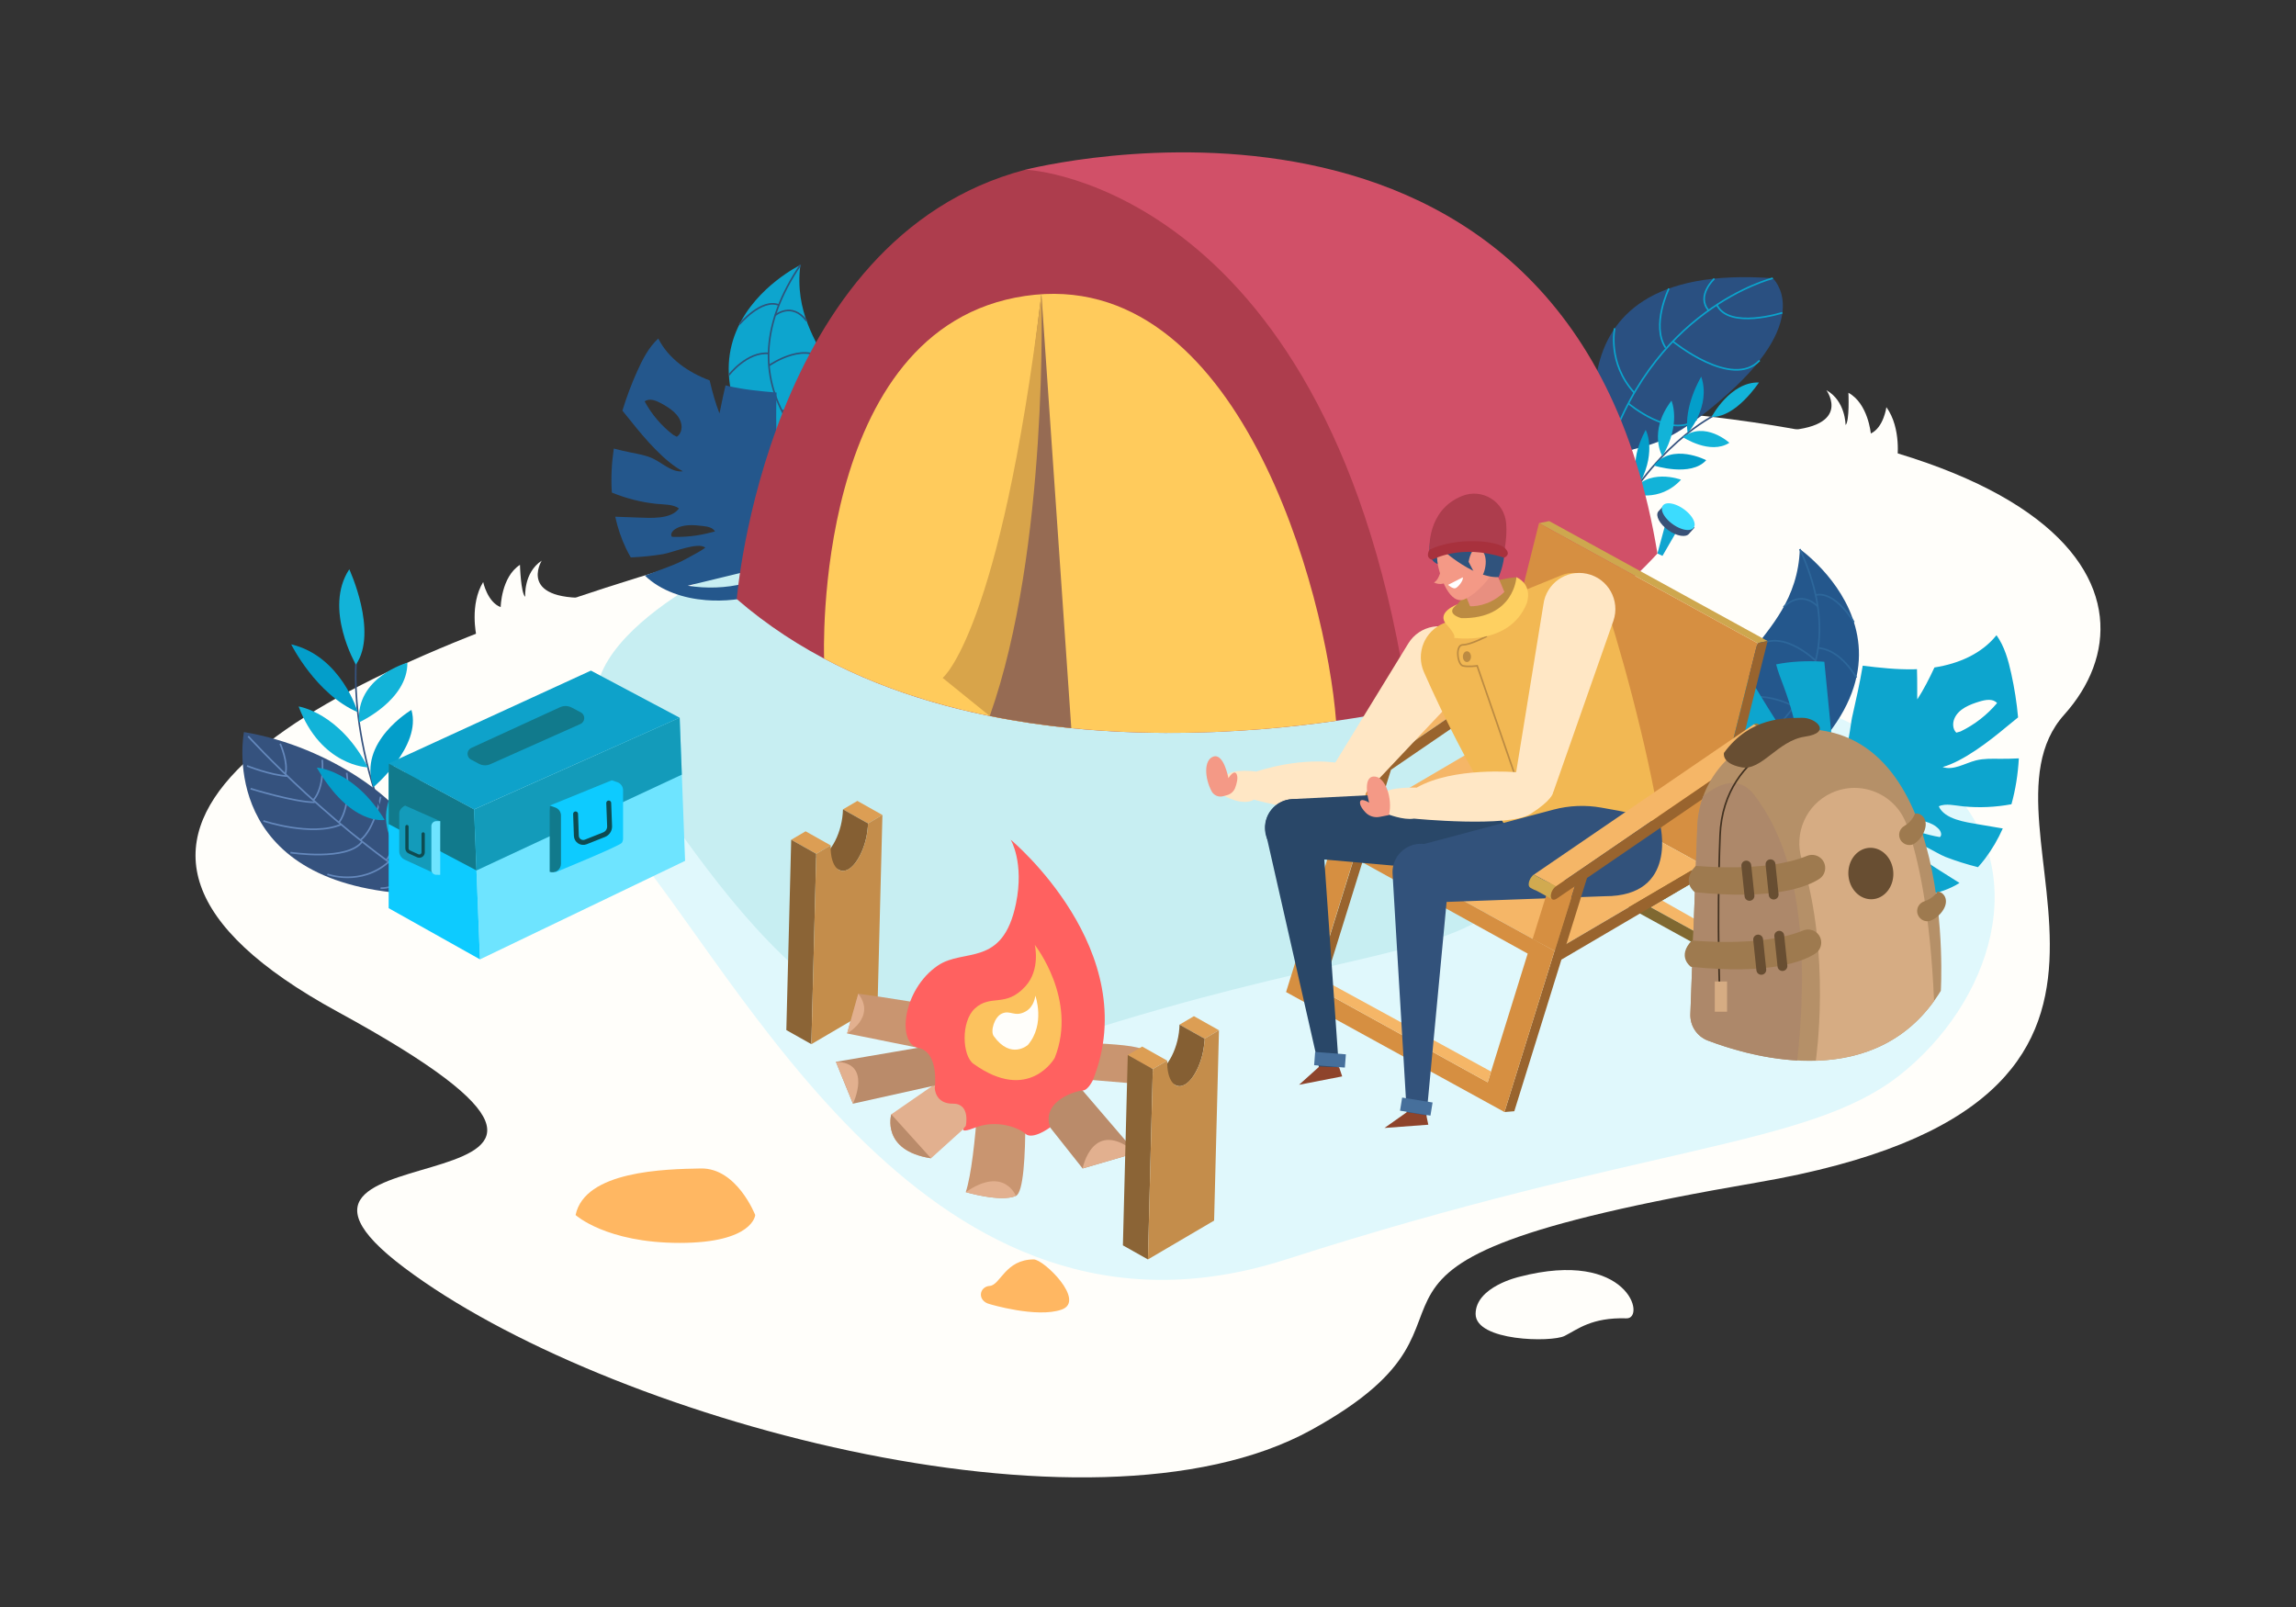 <?xml version="1.0" encoding="utf-8"?>
<svg id="master-artboard" viewBox="0 0 1400 980" version="1.1" xmlns="http://www.w3.org/2000/svg" x="0px" y="0px" width="1400px" height="980px" enable-background="new 0 0 1400 980">

<rect x="0" y="0" width="1400" height="980" fill="#333333" stroke="none"/>

<path fill="#FFFEFA" d="M864.182,246.377c0,0-1047.297,158.5-658.366,370.596c238.947,130.305-81.027,64.523,40.692,156.114&#10;&#9;&#9;s418.056,173.122,552.854,99.04c134.799-74.082-29.17-99.323,271.948-150.983c288.478-49.491,124.642-215.428,187.327-285.262&#10;&#9;&#9;C1321.321,366.048,1268.959,240.679,864.182,246.377z" transform="matrix(1, 0, 0, 1, 0, -7.105427357601002e-15)"/><path fill="#E0F8FC" d="M493.872,347.442c0,0-186.014,81.236-113.943,163.897C452,594,566.375,838.088,784.188,768.044&#10;&#9;&#9;s317.851-68.177,373.832-112.11c55.98-43.934,83.041-125.08,28.541-177.929c-54.501-52.849-243.847-100.273-269.467-137.898&#10;&#9;&#9;C891.473,302.481,493.872,347.442,493.872,347.442z" transform="matrix(1, 0, 0, 1, 0, -7.105427357601002e-15)"/><path fill="#C7EEF2" d="M453.628,340.553c0,0-128.668,56.191-78.815,113.369c49.852,57.178,128.967,226.016,279.63,177.565&#10;&#9;&#9;c150.664-48.45,219.861-47.158,258.583-77.548s57.44-86.519,19.742-123.075c-37.699-36.556-168.672-69.36-186.394-95.386&#10;&#9;&#9;S453.628,340.553,453.628,340.553z" transform="matrix(1, 0, 0, 1, 0, -7.105427357601002e-15)"/><path fill="#35527E" d="M273.427,549.859c0,0-9.272-11.392-17.75-36.828c-7.489-22.471-53.596-57.708-106.937-66.592&#10;&#9;&#9;&#9;c0,0-16.788,85.713,90.289,97.735C247.691,545.146,263.632,542.692,273.427,549.859z" transform="matrix(1, 0, 0, 1, 0, -1.4210854715202004e-14)"/><path fill="none" stroke="#6488BC" stroke-miterlimit="10" d="M151.334,449.011c0,0,54.895,60.638,117.645,97.825" transform="matrix(1, 0, 0, 1, 0, -1.4210854715202004e-14)"/><path fill="none" stroke="#6488BC" stroke-miterlimit="10" d="M150.636,467.058c0,0,13.936,5.622,24.636,6.254" transform="matrix(1, 0, 0, 1, 0, -1.4210854715202004e-14)"/><path fill="none" stroke="#6488BC" stroke-miterlimit="10" d="M152.781,480.962c0,0,26.913,8.324,39.152,8.298" transform="matrix(1, 0, 0, 1, 0, -1.4210854715202004e-14)"/><path fill="none" stroke="#6488BC" stroke-miterlimit="10" d="M160.6,500.622c0,0,29.587,9.857,47.392,2.151" transform="matrix(1, 0, 0, 1, 0, -1.4210854715202004e-14)"/><path fill="none" stroke="#6488BC" stroke-miterlimit="10" d="M177.073,519.934c0,0,34.879,5.39,43.736-6.683" transform="matrix(1, 0, 0, 1, 0, -1.4210854715202004e-14)"/><path fill="none" stroke="#6488BC" stroke-miterlimit="10" d="M199.612,533.168c0,0,20.385,7.457,37.398-7.559" transform="matrix(1, 0, 0, 1, 0, -1.4210854715202004e-14)"/><path fill="none" stroke="#6488BC" stroke-miterlimit="10" d="M232.021,541.642c0,0,9.863,0.543,16.803-7.678" transform="matrix(1, 0, 0, 1, 0, -1.4210854715202004e-14)"/><path fill="none" stroke="#6488BC" stroke-miterlimit="10" d="M170.838,453.531c0,0,5.167,11.628,3.146,18.54" transform="matrix(1, 0, 0, 1, 0, -1.4210854715202004e-14)"/><path fill="none" stroke="#6488BC" stroke-miterlimit="10" d="M196.481,463.355c0,0,1.769,16.417-5.455,24.629" transform="matrix(1, 0, 0, 1, 0, -1.4210854715202004e-14)"/><path fill="none" stroke="#6488BC" stroke-miterlimit="10" d="M211.403,471.285c0,0,3.087,19.559-4.747,30.362" transform="matrix(1, 0, 0, 1, 0, -1.4210854715202004e-14)"/><path fill="none" stroke="#6488BC" stroke-miterlimit="10" d="M232.103,485.851c0,0-3.583,19.727-12.378,26.537" transform="matrix(1, 0, 0, 1, 0, -1.4210854715202004e-14)"/><path fill="none" stroke="#6488BC" stroke-miterlimit="10" d="M241.31,494.451c0,0,2.308,19.498-5.689,30.138" transform="matrix(1, 0, 0, 1, 0, -1.4210854715202004e-14)"/><path fill="none" stroke="#6488BC" stroke-miterlimit="10" d="M253.462,512.608c0,0,1.551,9.634-5.866,20.514" transform="matrix(1, 0, 0, 1, 0, -1.4210854715202004e-14)"/><path fill="none" stroke="#35527E" stroke-miterlimit="10" d="M217.331,401.004c0,0-8.554,70.796,46.738,156.834" transform="matrix(1, 0, 0, 1, 0, -1.4210854715202004e-14)"/><path fill="#12B3D8" d="M217.011,405.336c0,0-19.891-34.222-4.03-58.175C212.98,347.161,230.731,385.43,217.011,405.336z" transform="matrix(1, 0, 0, 1, 0, -1.4210854715202004e-14)"/><path fill="#039ECA" d="M218.164,434.31c0,0-10.034-34.118-40.615-41.375C177.549,392.935,192.627,423.396,218.164,434.31z" transform="matrix(1, 0, 0, 1, 0, -1.4210854715202004e-14)"/><path fill="#12B3D8" d="M248.391,404.129c0,0-31.659,8.773-29.443,36.39C218.948,440.519,248.698,427.02,248.391,404.129z" transform="matrix(1, 0, 0, 1, 0, -1.4210854715202004e-14)"/><path fill="#12B3D8" d="M182.091,430.833c0,0,24.848,3.579,42.26,37.126C224.351,467.959,195.861,467.372,182.091,430.833z" transform="matrix(1, 0, 0, 1, 0, -1.4210854715202004e-14)"/><path fill="#039ECA" d="M250.862,432.93c0,0-33.05,19.548-23.156,47.105C227.707,480.035,257.322,455.037,250.862,432.93z" transform="matrix(1, 0, 0, 1, 0, -1.4210854715202004e-14)"/><path fill="#039ECA" d="M193.183,468.125c0,0,22.564,1.206,41.381,31.879C234.564,500.004,214.012,504.019,193.183,468.125z" transform="matrix(1, 0, 0, 1, 0, -1.4210854715202004e-14)"/><path fill="#12B3D8" d="M254.054,464.56c0,0-29.156,22.414-14.645,49.423C239.409,513.983,262.609,495.43,254.054,464.56z" transform="matrix(1, 0, 0, 1, 0, -1.4210854715202004e-14)"/><path d="M 292.672 585.057 L 289.08 493.624 L 414.438 437.678 L 417.733 524.975 Z" fill="#6EE4FF" transform="matrix(1, 0, 0, 1, 0, -1.4210854715202004e-14)"/><path d="M 289.08 493.624 L 236.995 465.571 L 236.995 553.836 L 292.672 585.057 Z" fill="#0DCBFF" transform="matrix(1, 0, 0, 1, 0, -1.4210854715202004e-14)"/><path d="M 236.995 465.571 L 360.322 408.956 L 414.438 437.678 L 289.08 493.624 Z" fill="#0EA2CA" transform="matrix(1, 0, 0, 1, 0, -1.4210854715202004e-14)"/><path fill="#117A8C" d="M287.397,456.111l54.06-24.817c2.272-1.043,4.899-0.972,7.112,0.191l5.569,2.929&#10;&#9;&#9;&#9;c2.918,1.535,2.782,5.76-0.229,7.104l-54.877,24.491c-2.283,1.019-4.91,0.92-7.11-0.267l-4.752-2.565&#10;&#9;&#9;&#9;C284.302,461.629,284.436,457.471,287.397,456.111z" transform="matrix(1, 0, 0, 1, 0, -1.4210854715202004e-14)"/><path d="M 236.995 502.539 L 290.541 530.826 L 289.08 493.624 L 236.995 465.571 Z" fill="#117A8C" transform="matrix(1, 0, 0, 1, 0, -1.4210854715202004e-14)"/><path d="M 415.749 472.402 L 290.541 530.826 L 289.08 493.624 L 414.438 437.678 Z" fill="#139BBA" transform="matrix(1, 0, 0, 1, 0, -1.4210854715202004e-14)"/><path fill="#139BBA" d="M268.425,500.758l-21.403-9.484c0,0-3.592,1.627-3.592,4.742v23.068c0,2.207,1.283,4.213,3.287,5.138&#10;&#9;&#9;&#9;l20.062,9.259L268.425,500.758z" transform="matrix(1, 0, 0, 1, 0, -1.4210854715202004e-14)"/><path fill="#6EE4FF" d="M266.037,533.48h2.388v-32.723h-2.388c-1.657,0-3,1.344-3,3v26.723&#10;&#9;&#9;&#9;C263.037,532.138,264.38,533.48,266.037,533.48z" transform="matrix(1, 0, 0, 1, 0, -1.4210854715202004e-14)"/><path fill="none" stroke="#0E4B51" stroke-width="2" stroke-linecap="round" stroke-linejoin="round" stroke-miterlimit="10" d="&#10;&#9;&#9;&#9;M248.145,504.07v13.314c0,0.915,0.535,1.746,1.369,2.125l5.208,2.368c1.546,0.702,3.301-0.428,3.301-2.126v-11.191" transform="matrix(1, 0, 0, 1, 0, -1.4210854715202004e-14)"/><path fill="#0DCBFF" d="M379.929,481.926c0-2.227-1.416-4.207-3.523-4.925l-3.361-1.147l-37.867,15.42l3.442,40.694&#10;&#9;&#9;&#9;c0,0,39.504-16.159,40.592-18.025l0.019-0.008l-0.002-0.016c0.434-0.754,0.7-1.624,0.7-2.58V481.926z" transform="matrix(1, 0, 0, 1, 0, -1.4210854715202004e-14)"/><path fill="#117A8C" d="M335.178,531.685L335.178,531.685v-40.411l3.361,1.147c2.107,0.719,3.523,2.698,3.523,4.925v29.413&#10;&#9;&#9;&#9;C342.062,530.327,338.554,532.837,335.178,531.685z" transform="matrix(1, 0, 0, 1, 0, -1.4210854715202004e-14)"/><path fill="none" stroke="#0E4B51" stroke-width="3" stroke-linecap="round" stroke-linejoin="round" stroke-miterlimit="10" d="&#10;&#9;&#9;&#9;M350.968,496.35l0.469,13.36c0.101,2.891,3.035,4.81,5.724,3.742l11.162-4.427c2.114-0.838,3.47-2.918,3.384-5.19l-0.533-14.133" transform="matrix(1, 0, 0, 1, 0, -1.4210854715202004e-14)"/><g transform="matrix(1, 0, 0, 1, 0, -1.4210854715202004e-14)">
			<path d="M 529.274 502.164 L 514.008 493.575 L 522.792 488.417 L 538.059 497.007 Z" fill="#DC9E54"/>
		</g><path fill="#855F33" d="M528.871,506.992c0.127-0.933,0.225-1.866,0.299-2.805c0.031-0.402,0.307-1.666,0.089-2.032&#10;&#9;&#9;&#9;c-0.132-0.221-0.826-0.465-1.036-0.583c-1.728-0.972-3.456-1.944-5.184-2.917c-3.01-1.693-6.02-3.387-9.03-5.08&#10;&#9;&#9;&#9;c-0.172,6.604-1.797,13.395-4.809,19.286c-2.083,4.077-7.289,12.113-12.914,9.036c4.374,2.46,8.747,4.921,13.12,7.382&#10;&#9;&#9;&#9;c1.578,0.888,3.083,1.958,4.988,1.804c4.109-0.333,7.235-4.617,9.117-7.869C526.374,518.268,528.099,512.637,528.871,506.992z" transform="matrix(1, 0, 0, 1, 0, -1.4210854715202004e-14)"/><path d="M 497.709 520.699 L 482.443 512.109 L 491.227 506.952 L 506.493 515.541 Z" fill="#DC9E54" transform="matrix(1, 0, 0, 1, 0, -2.1316282072803006e-14)"/><path d="M 494.738 636.767 L 479.472 628.178 L 482.443 512.109 L 497.709 520.699 Z" fill="#8B6436" transform="matrix(1, 0, 0, 1, 0, -2.1316282072803006e-14)"/><path fill="#C48D4B" d="M538.059,497.007l-2.972,116.067l-40.349,23.692l2.971-116.067l8.784-5.158&#10;&#9;&#9;&#9;&#9;c-0.3,11.717,4.556,18.221,10.848,14.526s11.634-16.187,11.934-27.903L538.059,497.007z" transform="matrix(1, 0, 0, 1, 0, -2.1316282072803006e-14)"/><g transform="matrix(1, 0, 0, 1, 0, -1.4210854715202004e-14)">
			<path fill="#E2B08F" d="M601.015,639.743l-57.542,39.804c0,0-6.49,22.064,24.229,26.824l44.996-40.669L601.015,639.743z"/>
			<path fill="#BA8B6A" d="M567.701,706.371l-24.229-26.824C543.472,679.547,536.982,701.611,567.701,706.371z"/>
		</g><path fill="#C99570" d="M619.458,729.302c-9.241,4.032-30.58-2.302-30.58-2.302c6.802-20.58,9.224-87.689,9.224-87.689&#10;&#9;&#9;&#9;&#9;c8.653-8.653,25.959,0,25.959,0S628.682,725.27,619.458,729.302z" transform="matrix(1, 0, 0, 1, 0, -2.1316282072803006e-14)"/><path fill="#E2B08F" d="M619.458,729.302c-9.241,4.032-30.58-2.302-30.58-2.302C612.241,710.836,619.458,729.302,619.458,729.302&#10;&#9;&#9;&#9;&#9;z" transform="matrix(1, 0, 0, 1, 0, -2.1316282072803006e-14)"/><path fill="#BA8B6A" d="M619.458,650.992l-99.371,22.064l-10.383-25.526l101.24-17.306&#10;&#9;&#9;&#9;&#9;C610.943,630.225,620.617,631.09,619.458,650.992z" transform="matrix(1, 0, 0, 1, 0, -2.1316282072803006e-14)"/><path fill="#E2B08F" d="M520.086,673.057l-10.383-25.526C532.201,647.963,520.086,673.057,520.086,673.057z" transform="matrix(1, 0, 0, 1, 0, -2.1316282072803006e-14)"/><path fill="#C99570" d="M523.344,605.996l-6.82,24.229l102.934,20.768c0,0,6.196-12.98,3.167-22.498&#10;&#9;&#9;&#9;&#9;C619.596,618.976,523.344,605.996,523.344,605.996z" transform="matrix(1, 0, 0, 1, 0, -2.1316282072803006e-14)"/><path fill="#E2B08F" d="M523.344,605.996l-6.82,24.229C516.523,630.225,534.389,620.273,523.344,605.996z" transform="matrix(1, 0, 0, 1, 0, -2.1316282072803006e-14)"/><path fill="#BA8B6A" d="M692.714,703.048l-32.587,9.519l-48.751-61.574c8.981-23.468,29.42-8.515,29.42-8.515L692.714,703.048z" transform="matrix(1, 0, 0, 1, 0, -2.1316282072803006e-14)"/><path fill="#E2B08F" d="M692.714,703.048l-32.587,9.519C660.127,712.566,666.184,680.845,692.714,703.048z" transform="matrix(1, 0, 0, 1, 0, -2.1316282072803006e-14)"/><path fill="#C99570" d="M624.72,655.162l75.782,6.357c0,0,5.48-17.306-4.615-21.921c-10.095-4.615-72.428-4.134-72.428-4.134&#10;&#9;&#9;&#9;L624.72,655.162z" transform="matrix(1, 0, 0, 1, 0, -1.4210854715202004e-14)"/><path fill="#BA8B6A" d="M669.227,624.287l-60.757,19.337l-11.496-16.165l50.762-13.845&#10;&#9;&#9;&#9;C647.736,613.614,659.818,610.762,669.227,624.287z" transform="matrix(1, 0, 0, 1, 0, -1.4210854715202004e-14)"/><path fill="#0DA5CE" d="M488.05,161.601c0,0-106.226,51.183,12.468,154.215c0,0,50.145-0.459,4.521-92.856&#10;&#9;&#9;&#9;C497.993,208.688,484.367,189.96,488.05,161.601z" transform="matrix(1, 0, 0, 1, 0, -1.4210854715202004e-14)"/><path fill="none" stroke="#2E547B" stroke-miterlimit="10" d="M500.519,315.816c0,0-4.043-31.938-20.516-59.379&#10;&#9;&#9;&#9;c-16.472-27.442-16.079-59.107,8.047-94.835" transform="matrix(1, 0, 0, 1, 0, -1.4210854715202004e-14)"/><path fill="none" stroke="#2E547B" stroke-miterlimit="10" d="M521.875,299.827c0,0-7.364-13.566-29.976-17.9" transform="matrix(1, 0, 0, 1, 0, -1.4210854715202004e-14)"/><path fill="none" stroke="#2E547B" stroke-miterlimit="10" d="M479.178,295.347c0,0,0.231-17.062,10.227-19.902" transform="matrix(1, 0, 0, 1, 0, -1.4210854715202004e-14)"/><path fill="none" stroke="#2E547B" stroke-miterlimit="10" d="M476.841,250.687c0,0,28.949-10.88,43.884,11.894" transform="matrix(1, 0, 0, 1, 0, -1.4210854715202004e-14)"/><path fill="none" stroke="#2E547B" stroke-miterlimit="10" d="M460.554,272.009c0,0-1.619-25.505,13.155-28.335" transform="matrix(1, 0, 0, 1, 0, -1.4210854715202004e-14)"/><path fill="none" stroke="#2E547B" stroke-miterlimit="10" d="M468.888,222.953c0,0,24.577-17.387,36.152,0.006" transform="matrix(1, 0, 0, 1, 0, -1.4210854715202004e-14)"/><path fill="none" stroke="#2E547B" stroke-miterlimit="10" d="M444.45,228.716c0,0,10.977-14.337,24.21-13.191" transform="matrix(1, 0, 0, 1, 0, -1.4210854715202004e-14)"/><path fill="none" stroke="#2E547B" stroke-miterlimit="10" d="M472.684,192.273c0,0,10.085-8.556,19.172,3.425" transform="matrix(1, 0, 0, 1, 0, -1.4210854715202004e-14)"/><path fill="none" stroke="#2E547B" stroke-miterlimit="10" d="M450.888,197.758c0,0,13.387-16.069,24.047-11.733" transform="matrix(1, 0, 0, 1, 0, -1.4210854715202004e-14)"/><path fill="#24578C" d="M432.719,231.991c-13.148-4.941-25.064-13.204-31.338-25.549c-5.891,5.435-9.627,12.771-12.901,20.086&#10;&#9;&#9;c-3.442,7.691-6.485,15.712-8.958,23.905c2.685,3.361,4.968,6.095,5.73,7.057c7.694,9.697,20.028,24.167,31.154,29.912&#10;&#9;&#9;c-6.617,0.825-12.069-4.738-18.062-7.661c-4.246-2.07-8.984-2.841-13.616-3.77c-3.508-0.703-6.992-1.521-10.453-2.43&#10;&#9;&#9;c-1.331,8.969-1.798,17.976-1.195,26.836c8.649,3.546,17.792,5.888,27.088,6.874c4.424,0.469,10.411,0.171,13.799,2.838&#10;&#9;&#9;c-4.707,6.71-17.298,5.803-24.572,5.539c-4.75-0.172-9.499-0.345-14.249-0.518c1.441,6.601,3.582,13.056,6.532,19.28&#10;&#9;&#9;c0.897,1.893,1.9,3.736,2.957,5.547c6.575-0.282,13.131-0.926,19.627-1.998c5.73-0.945,21.719-7.704,25.767-3.94&#10;&#9;&#9;c-2.615,2-5.636,3.501-8.555,5.123c-2.051,1.14-4.104,2.28-6.217,3.3c-3.337,1.61-6.812,2.914-10.282,4.214&#10;&#9;&#9;c-3.912,1.467-7.824,2.934-11.735,4.4c9.808,9.389,23.588,13.85,37.169,14.933c22.456,1.79,45.432-5.083,63.463-18.53&#10;&#9;&#9;c10.05-7.494,14.346-8.826,26.406-11.857c10.402-2.614,20.95-6.84,27.595-15.69c3.027-4.032,5.028-8.774,6.225-13.672&#10;&#9;&#9;c3.541-14.498-0.234-30.59-9.853-42.001c-1.994-2.366-4.2-4.492-6.559-6.426c-12.325,13.22-31.902,34.761-37.496,36.529&#10;&#9;&#9;c2.956-11.913,9.221-23.677,15.714-34.036c2.341-3.735,4.868-7.506,6.787-11.467c-8.086-3.491-16.91-5.651-25.61-6.958&#10;&#9;&#9;c-0.457-0.069-0.917-0.116-1.374-0.181c-4.014,12.918-8.016,25.84-12.07,38.746c-1.121,3.568-2.814,13.747-8.969,10.075&#10;&#9;&#9;c-2.913-1.738-1.128-16.953-1.188-20.341c-0.179-10.247-0.356-20.52,0.037-30.756c-9.875-0.838-19.73-1.759-29.377-3.975&#10;&#9;&#9;c-0.577-0.133-1.154-0.286-1.731-0.43c-1.843,7.574-3.333,15.788-3.73,17.088C436.193,245.675,434.324,238.865,432.719,231.991z&#10;&#9;&#9; M499.331,323.286c3.351-3.708,8.315-5.639,13.273-6.267c4.958-0.627,9.981-0.075,14.949,0.478c1.093,0.122,2.296,0.3,3.004,1.142&#10;&#9;&#9;c1.046,1.245,0.316,3.296-1.043,4.188s-3.084,0.951-4.71,0.979l-1.888-0.902c-7.106,2.462-14.402,4.377-21.801,5.725&#10;&#9;&#9;c-0.681,0.124-1.406,0.239-2.045-0.027C497.143,327.8,497.931,324.834,499.331,323.286z M415.436,258.663&#10;&#9;&#9;c0.543,2.837-0.298,6.145-2.752,7.669l-2.265-1.187c-7.117-5.468-13.064-12.45-17.33-20.347c2.832-2.171,6.89-0.572,10.023,1.135&#10;&#9;&#9;C408.48,248.857,414.285,252.659,415.436,258.663z M435.955,324.093l-2.83,0.712c-7.61,1.992-15.513,2.863-23.375,2.577&#10;&#9;&#9;c-1.196-1.313,0.083-3.414,1.54-4.431c4.953-3.455,11.567-2.872,17.562-2.146C431.548,321.131,434.645,321.714,435.955,324.093z&#10;&#9;&#9; M455.011,348.543c13.317-3.233,8.627,4.859-1.192,7.309c-11.178,2.79-23.077,3.166-34.439,1.341&#10;&#9;&#9;C431.257,354.31,443.134,351.426,455.011,348.543z" transform="matrix(1, 0, 0, 1, 0, -7.105427357601002e-15)"/><path fill="#2A5081" d="M979.606,287.594c0,0-47.913-128.912,101.392-117.91c0,0,25.52,23.255-27.694,70.673&#10;&#9;&#9;&#9;C1000.091,287.775,997.022,261.867,979.606,287.594z" transform="matrix(1, 0, 0, 1, 0, -1.4210854715202004e-14)"/><path fill="none" stroke="#0BA4CD" stroke-miterlimit="10" d="M1080.998,169.684c0,0-76.008,18.727-102.786,113.649" transform="matrix(1, 0, 0, 1, 0, -1.4210854715202004e-14)"/><path fill="none" stroke="#0BA4CD" stroke-miterlimit="10" d="M1086.82,190.712c0,0-32.525,10.45-39.974-4.804" transform="matrix(1, 0, 0, 1, 0, -1.4210854715202004e-14)"/><path fill="none" stroke="#0BA4CD" stroke-miterlimit="10" d="M1020.055,208.192c0,0,36.021,29.445,52.896,11.611" transform="matrix(1, 0, 0, 1, 0, -1.4210854715202004e-14)"/><path fill="none" stroke="#0BA4CD" stroke-miterlimit="10" d="M992.921,246.047c0,0,26.151,22.125,41.671,9.62" transform="matrix(1, 0, 0, 1, 0, -1.4210854715202004e-14)"/><path fill="none" stroke="#0BA4CD" stroke-miterlimit="10" d="M984.565,200.193c0,0-4.585,21.222,11.977,39.331" transform="matrix(1, 0, 0, 1, 0, -1.4210854715202004e-14)"/><path fill="none" stroke="#0BA4CD" stroke-miterlimit="10" d="M1017.624,175.975c0,0-10.981,22.444-2,36.106" transform="matrix(1, 0, 0, 1, 0, -1.4210854715202004e-14)"/><path fill="none" stroke="#0BA4CD" stroke-miterlimit="10" d="M1045.337,169.931c0,0-11.271,10.482-3.484,19.403" transform="matrix(1, 0, 0, 1, 0, -1.4210854715202004e-14)"/><path fill="none" stroke="#35527E" stroke-miterlimit="10" d="M1046.05,252.925c0,0-39.44,18.493-66.103,74.992" transform="matrix(1, 0, 0, 1, 0, -1.4210854715202004e-14)"/><path fill="#12B3D8" d="M1043.703,254.162c0,0,11.285-21.384,28.828-20.924C1072.531,233.237,1058.456,254.823,1043.703,254.162z" transform="matrix(1, 0, 0, 1, 0, -1.4210854715202004e-14)"/><path fill="#039ECA" d="M1029.068,264.141c0,0,14.424-16.245,8.28-34.435C1037.349,229.706,1026.453,247.379,1029.068,264.141z" transform="matrix(1, 0, 0, 1, 0, -1.4210854715202004e-14)"/><path fill="#12B3D8" d="M1054.488,270.025c0,0-14.795-13.558-28.383-3.468C1026.105,266.558,1042.731,277.596,1054.488,270.025z" transform="matrix(1, 0, 0, 1, 0, -1.4210854715202004e-14)"/><path fill="#12B3D8" d="M1019.188,244.33c0,0,6.192,14.03-5.546,33.912C1013.643,278.242,1004.721,263.294,1019.188,244.33z" transform="matrix(1, 0, 0, 1, 0, -1.4210854715202004e-14)"/><path fill="#039ECA" d="M1040.371,280.631c0,0-20.827-10.789-31.897,3.259C1008.474,283.89,1031.012,291.135,1040.371,280.631z" transform="matrix(1, 0, 0, 1, 0, -1.4210854715202004e-14)"/><path fill="#039ECA" d="M1003.464,262.15c0,0,6.683,12.079-3.113,31.757C1000.351,293.908,991.617,284.562,1003.464,262.15z" transform="matrix(1, 0, 0, 1, 0, -1.4210854715202004e-14)"/><path fill="#12B3D8" d="M1025.021,292.526c0,0-21.05-7.845-30.342,8.417C994.679,300.944,1011.801,306.953,1025.021,292.526z" transform="matrix(1, 0, 0, 1, 0, -1.4210854715202004e-14)"/><path fill="#D15068" d="M625.021,103.555c0,0,333.13-86.548,385.606,234c0,0-73.435,81.97-151.606,94.027L625.021,103.555z" transform="matrix(1, 0, 0, 1, 0, -1.4210854715202004e-14)"/><path fill="#AD3D4D" d="M625.021,103.555c2.066-0.544,188.055,10.685,234,328.027c0,0-260.712,63.041-409.767-66.247&#10;&#9;&#9;&#9;C449.254,365.336,466.884,145.227,625.021,103.555z" transform="matrix(1, 0, 0, 1, 0, -1.4210854715202004e-14)"/><path fill="#FFCB5C" d="M625.021,180.487c-130.183,19.208-122.536,220.595-122.516,221.128&#10;&#9;&#9;&#9;C610,458.61,745.837,449.47,814.673,439.594l0,0C808.792,362.126,755.377,161.254,625.021,180.487z" transform="matrix(1, 0, 0, 1, 0, -1.4210854715202004e-14)"/><path fill="#966B53" d="M603.498,436.619c16.674,3.369,33.342,5.795,49.731,7.427l-18.227-264.583c-0.002,0-0.004,0-0.005,0&#10;&#9;&#9;&#9;L603.498,436.619z" transform="matrix(1, 0, 0, 1, 0, -1.4210854715202004e-14)"/><path fill="#D8A44A" d="M635,179.438c0,0,4.666,155.432-31.506,257.213l-28.692-23.233&#10;&#9;&#9;&#9;C574.802,413.418,609.72,385.675,635,179.438z" transform="matrix(1, 0, 0, 1, 0, -1.4210854715202004e-14)"/><path d="M 1016.801 314.761 L 1010.627 337.555 L 1013.714 338.98 L 1025.233 319.035 Z" fill="#10A5D0" transform="matrix(1, 0, 0, 1, 0, -1.4210854715202004e-14)"/><path fill="#395177" d="M1028.155,318.12c-1.117-1.414-2.566-2.822-4.327-4.072c-1.76-1.25-3.566-2.153-5.271-2.741l-4.168-2.958&#10;&#9;&#9;&#9;l-3.297,3.643c-1.82,2.565,0.93,7.644,6.144,11.344c5.212,3.7,10.914,4.621,12.735,2.057l3.296-3.644L1028.155,318.12z" transform="matrix(1, 0, 0, 1, 0, -1.4210854715202004e-14)"/><path d="M 1035.404 315.049 A 11.575 5.695 0 0 1 1023.829 320.744 A 11.575 5.695 0 0 1 1012.254 315.049 A 11.575 5.695 0 0 1 1023.829 309.354 A 11.575 5.695 0 0 1 1035.404 315.049 Z" transform="matrix(0.815, 0.579, -0.579, 0.815, 371.317, -534.486)" fill="#3CDCFE"/><g transform="matrix(1, 0, 0, 1, 0, -1.4210854715202004e-14)">
			<path d="M 734.496 633.441 L 719.229 624.852 L 728.014 619.694 L 743.279 628.283 Z" fill="#DC9E54"/>
		</g><path fill="#855F33" d="M734.092,638.269c0.128-0.933,0.226-1.866,0.3-2.805c0.031-0.401,0.307-1.666,0.089-2.031&#10;&#9;&#9;&#9;c-0.132-0.222-0.826-0.465-1.036-0.583c-1.729-0.973-3.456-1.945-5.185-2.917c-3.01-1.693-6.02-3.388-9.029-5.081&#10;&#9;&#9;&#9;c-0.173,6.604-1.799,13.395-4.81,19.286c-2.083,4.078-7.289,12.114-12.913,9.037c4.373,2.46,8.746,4.921,13.12,7.381&#10;&#9;&#9;&#9;c1.578,0.888,3.083,1.958,4.988,1.804c4.108-0.333,7.234-4.616,9.116-7.869C731.595,649.545,733.32,643.913,734.092,638.269z" transform="matrix(1, 0, 0, 1, 0, -1.4210854715202004e-14)"/><path d="M 702.931 651.977 L 687.665 643.387 L 696.449 638.229 L 711.715 646.818 Z" fill="#DC9E54" transform="matrix(1, 0, 0, 1, 0, -2.1316282072803006e-14)"/><path d="M 699.959 768.044 L 684.693 759.454 L 687.665 643.387 L 702.931 651.977 Z" fill="#8B6436" transform="matrix(1, 0, 0, 1, 0, -2.1316282072803006e-14)"/><path fill="#C48D4B" d="M743.279,628.283l-2.971,116.067l-40.349,23.693l2.971-116.067l8.784-5.158&#10;&#9;&#9;&#9;&#9;c-0.3,11.716,4.556,18.221,10.848,14.526c6.291-3.694,11.634-16.188,11.934-27.903L743.279,628.283z" transform="matrix(1, 0, 0, 1, 0, -2.1316282072803006e-14)"/><g transform="matrix(1, 0, 0, 1, 0, -1.4210854715202004e-14)">
			<path fill="#24578C" d="M1097.451,334.837c0,0,103.33,72.406-39.815,160.696c0,0-52.874-9.15,11.272-98.837&#10;&#9;&#9;&#9;&#9;C1078.815,382.843,1096.44,365.421,1097.451,334.837z"/>
			<path fill="none" stroke="#2D679B" stroke-miterlimit="10" d="M1057.636,495.533c0,0,9.788-33.027,31.926-59.159&#10;&#9;&#9;&#9;&#9;c22.137-26.132,27.193-59.639,7.89-101.537"/>
			<path fill="none" stroke="#2D679B" stroke-miterlimit="10" d="M1037.847,474.959c0,0,10.12-13.054,34.747-13.723"/>
			<path fill="none" stroke="#2D679B" stroke-miterlimit="10" d="M1083.708,477.606c0,0,2.705-18.057-7.36-22.784"/>
			<path fill="none" stroke="#2D679B" stroke-miterlimit="10" d="M1093.895,430.85c0,0-28.69-16.493-48.397,4.976"/>
			<path fill="none" stroke="#2D679B" stroke-miterlimit="10" d="M1107.408,456.18c0,0,6.117-26.654-8.994-32.195"/>
			<path fill="none" stroke="#2D679B" stroke-miterlimit="10" d="M1107.085,402.937c0,0-22.948-22.607-38.177-6.241"/>
			<path fill="none" stroke="#2D679B" stroke-miterlimit="10" d="M1131.896,413.245c0,0-9.114-17.037-23.286-18.114"/>
			<path fill="none" stroke="#2D679B" stroke-miterlimit="10" d="M1108.379,369.882c0,0-9.172-10.778-20.838,0.305"/>
			<path fill="none" stroke="#2D679B" stroke-miterlimit="10" d="M1130.447,379.441c0,0-11.359-19.282-23.366-16.546"/>
		</g><path fill="#0DA5CE" d="M1169.076,426.527c-0.133-1.428,0.088-10.231-0.194-18.449c-0.627,0.025-1.256,0.06-1.88,0.074&#10;&#9;&#9;c-10.438,0.223-20.813-0.936-31.193-2.185c-1.786,10.656-4.168,21.229-6.547,31.774c-0.787,3.487-2.201,19.583-5.582,20.755&#10;&#9;&#9;c-7.144,2.476-6.713-8.4-7.106-12.326c-1.424-14.197-2.79-28.4-4.171-42.603c-0.486-0.031-0.972-0.08-1.458-0.107&#10;&#9;&#9;c-9.267-0.513-18.843-0.17-27.942,1.704c1.135,4.502,2.937,8.938,4.556,13.297c4.488,12.088,8.44,25.581,8.943,38.518&#10;&#9;&#9;c-5.399-3.023-21.008-29.464-30.907-45.757c-2.85,1.492-5.583,3.216-8.149,5.232c-12.378,9.726-19.723,25.54-19.169,41.271&#10;&#9;&#9;c0.187,5.315,1.238,10.641,3.502,15.454c4.968,10.564,14.958,17.187,25.143,22.114c11.807,5.713,15.958,8.009,24.733,17.9&#10;&#9;&#9;c15.745,17.749,38.004,29.767,61.581,32.727c14.259,1.79,29.447,0.133,41.587-7.466c-3.726-2.352-7.452-4.704-11.179-7.057&#10;&#9;&#9;c-3.305-2.087-6.615-4.177-9.717-6.555c-1.965-1.506-3.84-3.123-5.715-4.739c-2.668-2.3-5.467-4.498-7.739-7.123&#10;&#9;&#9;c4.987-3.02,20.054,7.384,25.77,9.587c6.48,2.498,13.114,4.566,19.845,6.266c1.479-1.645,2.91-3.334,4.242-5.097&#10;&#9;&#9;c4.379-5.797,7.973-12.006,10.874-18.516c-4.942-0.839-9.885-1.677-14.827-2.516c-7.57-1.284-20.769-3.043-24.193-10.981&#10;&#9;&#9;c4.069-2.029,10.189-0.44,14.859,0.022c9.812,0.973,19.758,0.511,29.45-1.3c2.52-9.022,3.966-18.425,4.511-27.974&#10;&#9;&#9;c-3.769,0.197-7.542,0.296-11.315,0.271c-4.983-0.033-10.042-0.25-14.871,0.978c-6.816,1.735-13.639,6.314-20.296,4.045&#10;&#9;&#9;c12.722-3.551,28.559-15.856,38.582-24.225c0.994-0.83,3.938-3.164,7.43-6.062c-0.8-8.992-2.227-17.928-4.135-26.608&#10;&#9;&#9;c-1.816-8.256-4.104-16.634-9.024-23.508c-9.124,11.407-23.2,17.39-37.839,19.679&#10;&#9;&#9;C1176.404,413.8,1173.016,420.434,1169.076,426.527z M1090.318,492.623c-0.717,0.139-1.442-0.136-2.118-0.409&#10;&#9;&#9;c-7.354-2.976-14.479-6.517-21.292-10.581l-2.143,0.528c-1.673-0.378-3.441-0.808-4.655-2.021c-1.213-1.213-1.527-3.487-0.18-4.549&#10;&#9;&#9;c0.91-0.718,2.192-0.645,3.347-0.536c5.248,0.492,10.555,0.997,15.542,2.707c4.986,1.709,9.7,4.767,12.368,9.314&#10;&#9;&#9;C1092.302,488.976,1092.48,492.207,1090.318,492.623z M1207.129,427.783c3.602-1.092,8.135-1.875,10.595,0.974&#10;&#9;&#9;c-6.097,7.242-13.734,13.181-22.256,17.305l-2.593,0.741c-2.208-2.099-2.369-5.696-1.2-8.51&#10;&#9;&#9;C1194.148,432.337,1200.958,429.654,1207.129,427.783z M1164.513,499.604c6.348,0.534,13.304,1.348,17.68,5.978&#10;&#9;&#9;c1.287,1.361,2.158,3.805,0.642,4.905c-8.182-1.388-16.157-3.979-23.591-7.667l-2.771-1.341&#10;&#9;&#9;C1158.335,499.303,1161.658,499.363,1164.513,499.604z M1166.505,539.216c-12.126-0.549-24.335-3.485-35.283-8.759&#10;&#9;&#9;c-9.617-4.633-12.729-13.996,0.334-7.805C1143.205,528.173,1154.855,533.694,1166.505,539.216z" transform="matrix(1, 0, 0, 1, 0, -7.105427357601002e-15)"/><g transform="matrix(1, 0, 0, 1, 0, -1.4210854715202004e-14)">
			<path fill="#9E803C" d="M964.104,382.517c0.544-0.195,1.178-0.28,1.708,0.01c-1.222-0.67-2.442-1.341-3.663-2.012&#10;&#9;&#9;&#9;&#9;c-3.317-1.822-1.959-0.808-5.454-2.728c-1.436-0.789-2.857-1.701-4.347-2.388c-0.865-0.399-1.752-0.124-2.545,0.347&#10;&#9;&#9;&#9;&#9;c1.191,0.655,2.382,1.309,3.573,1.963c3.258,1.79,6.977,3.565,8.084,4.173c0.497,0.273,1.12,0.781,1.675,0.92&#10;&#9;&#9;&#9;&#9;C963.521,382.9,963.629,382.687,964.104,382.517z"/>
			<g>
				<path d="M 828.483 513.849 L 814.983 506.699 L 827.27 467.319 L 840.77 474.468 Z" fill="#D68F41"/>
			</g>
			<g>
				<path d="M 829.25 474.523 L 815.75 467.375 L 949.804 375.746 L 963.304 382.895 Z" fill="#F5B667"/>
			</g>
			<path fill="#D1AA50" d="M826.123,480.557c-0.092-2.244,1.289-4.781,3.127-6.033c-1.23-0.676-2.461-1.353-3.692-2.029&#10;&#9;&#9;&#9;&#9;c-3.343-1.836-2.269-0.979-5.713-2.871c-0.974-0.535-1.947-1.07-2.921-1.605c-0.271-0.148-0.843-0.626-1.162-0.638&#10;&#9;&#9;&#9;&#9;c-0.359-0.014-1.092,0.944-1.322,1.222c-0.575,0.69-1.027,1.484-1.351,2.321c-0.529,1.371-0.922,3.458,0.492,4.408&#10;&#9;&#9;&#9;&#9;c0.381,0.257,0.822,0.452,1.225,0.673c2.503,1.375,0.237-0.138,4.412,2.156c2.316,1.272,4.634,2.545,6.95,3.818&#10;&#9;&#9;&#9;&#9;c0.298,0.164,0.596,0.327,0.894,0.491C826.386,482.099,826.155,481.275,826.123,480.557z"/>
			<g>
				<path fill="#99642E" d="M963.304,382.895c1.972-1.17,3.358-0.433,3.446,1.549c0.092,2.093-1.312,4.798-3.121,6.037&#10;&#9;&#9;&#9;&#9;&#9;l-115.461,78.942l-13.697,43.935l-5.987,0.491l12.286-39.38l-11.194,7.633c-1.965,1.168-3.363,0.445-3.452-1.545&#10;&#9;&#9;&#9;&#9;&#9;c-0.086-2.097,1.312-4.799,3.127-6.033L963.304,382.895z"/>
			</g>
		</g><path d="M 1046.896 568.104 L 1013.467 549.162 L 1006.504 553.251 L 1051.777 578.125 Z" fill="#F5B667" transform="matrix(1, 0, 0, 1, 0, -2.1316282072803006e-14)"/><path fill="#806831" d="M1037.901,534.814l-133.179-73.17l28.697,58.912l133.179,73.171L1037.901,534.814z M1032.286,538.111&#10;&#9;&#9;&#9;&#9;l19.491,40.014l-45.273-24.874L1032.286,538.111z" transform="matrix(1, 0, 0, 1, 0, -2.1316282072803006e-14)"/><path d="M 1071.595 392.206 L 938.417 319.035 L 944.622 317.756 L 1077.801 390.926 Z" fill="#CEA74E" transform="matrix(1, 0, 0, 1, 0, -2.1316282072803006e-14)"/><path d="M 1037.772 527.086 L 904.595 453.916 L 938.417 319.035 L 1071.595 392.206 Z" fill="#D68F41" transform="matrix(1, 0, 0, 1, 0, -2.1316282072803006e-14)"/><path d="M 947.902 579.858 L 814.725 506.688 L 904.595 453.916 L 1037.772 527.086 Z" fill="#F5B667" transform="matrix(1, 0, 0, 1, 0, -2.1316282072803006e-14)"/><path d="M 1071.595 392.206 L 1077.801 390.926 L 1043.608 527.267 L 1072.616 586.817 L 1066.599 593.727 L 1037.901 534.814 L 952.073 585.213 L 923.354 677.658 L 917.365 678.156 L 947.902 579.858 L 1037.772 527.086 Z" fill="#99642E" transform="matrix(1, 0, 0, 1, 0, -2.1316282072803006e-14)"/><path d="M 834.305 495.062 L 828.483 514.287 L 814.725 506.688 Z" fill="#D68F41" transform="matrix(1, 0, 0, 1, 0, -2.1316282072803006e-14)"/><path d="M 841.441 491 L 836.426 510.227 L 828.483 514.287 L 834.305 495.062 Z" fill="#99642E" transform="matrix(1, 0, 0, 1, 0, -2.1316282072803006e-14)"/><path d="M 825.836 522.703 L 800.56 604.067 L 804.994 608.569 L 830.941 525.048 Z" fill="#99642E" transform="matrix(1, 0, 0, 1, 0, -2.1316282072803006e-14)"/><path fill="#D68F41" d="M814.725,506.688l-30.537,98.299l133.178,73.17l30.537-98.298L814.725,506.688z M907.137,660.021&#10;&#9;&#9;&#9;&#9;l-105.912-58.493l24.385-78.493l105.912,58.493L907.137,660.021z" transform="matrix(1, 0, 0, 1, 0, -2.1316282072803006e-14)"/><path d="M 801.225 601.528 L 808.197 598.258 L 909.177 653.455 L 907.137 660.021 Z" fill="#F5B667" transform="matrix(1, 0, 0, 1, 0, -2.1316282072803006e-14)"/><path fill="#FFE7C5" d="M809.711,472.365l48.995-79.949c6.908-11.273,22.122-13.962,32.476-5.74l0,0&#10;&#9;&#9;&#9;&#9;c10.103,8.022,11.18,22.971,2.33,32.357l-64.32,68.229c-4.413,4.682-11.685,5.182-16.697,1.148l0,0&#10;&#9;&#9;&#9;&#9;C807.663,484.523,806.472,477.652,809.711,472.365z" transform="matrix(1, 0, 0, 1, 0, -2.1316282072803006e-14)"/><path fill="#FFE7C5" d="M831.632,473.149c0,0-0.671-11.459-14.771-7.691c0,0-20.64-4.557-50.876,5.062&#10;&#9;&#9;&#9;&#9;c0,0-14.026-2.026-18.197,2.397c0,0,3.734,11.08-0.66,11.731c-4.396,0.651-0.798,0.62-0.798,0.62s11.586,6.583,18.263,2.358&#10;&#9;&#9;&#9;&#9;C764.593,487.626,845.265,510.575,831.632,473.149z" transform="matrix(1, 0, 0, 1, 0, -2.1316282072803006e-14)"/><path fill="#BC8B42" d="M888.692,368.528c0,0,8.51-13.766,35.955-16.561c0,0-11.356,30.751-23.928,28.994&#10;&#9;&#9;&#9;&#9;C888.149,379.203,888.692,368.528,888.692,368.528z" transform="matrix(1, 0, 0, 1, 0, -2.1316282072803006e-14)"/><path fill="#294768" d="M926.886,480.313l-84.207,4.234l-54.691,2.752c-0.626,0.034-1.255,0.094-1.869,0.201&#10;&#9;&#9;&#9;&#9;c-8.509,1.327-14.91,8.743-14.815,17.543c0.094,9.038,7.018,16.514,16.016,17.321l1.812,0.164l92.21,8.176l43.015,3.813&#10;&#9;&#9;&#9;&#9;L926.886,480.313z" transform="matrix(1, 0, 0, 1, 0, -2.1316282072803006e-14)"/><path fill="#294768" d="M776.605,492.376c-4.044,4.02-6.059,9.994-4.679,16.101l28.386,125.067l4.49,19.783l11.597-2.329&#10;&#9;&#9;&#9;&#9;l-1.618-23.092l-8.21-117.143l-0.514-7.324c-0.154-2.124-0.674-4.133-1.505-5.961c-2.861-6.296-9.364-10.505-16.68-10.109&#10;&#9;&#9;&#9;&#9;C783.416,487.606,779.492,489.491,776.605,492.376z" transform="matrix(1, 0, 0, 1, 0, -2.1316282072803006e-14)"/><path d="M 804.556 650.335 L 792.12 661.533 L 818.41 656.414 L 816.546 650.866 Z" fill="#8E442B" transform="matrix(1, 0, 0, 1, 0, -2.1316282072803006e-14)"/><path fill="#F2B853" d="M868.241,409.836c10.999,25.041,32.119,68.884,62.371,113.281c0,0,26.11-0.569,42.057-7.069&#10;&#9;&#9;&#9;&#9;c18.604-7.582,39.553-13.44,39.553-13.44c-7.425-46.662-25.646-113.523-35.729-141.129c-3.579-9.8-14.587-14.662-24.249-10.725&#10;&#9;&#9;&#9;&#9;l-71.931,29.318C868.632,384.833,863.168,398.287,868.241,409.836z" transform="matrix(1, 0, 0, 1, 0, -2.1316282072803006e-14)"/><path fill="none" stroke="#BC8B42" stroke-miterlimit="10" d="M906.668,387.953c0,0-9.869,5.278-14.67,5.278&#10;&#9;&#9;&#9;&#9;c-4.802,0-3.37,11.985,0,12.802c3.369,0.817,8.722,0,8.722,0l31.055,89.887" transform="matrix(1, 0, 0, 1, 0, -2.1316282072803006e-14)"/><path d="M 894.054 351.098 H 916.705 V 371.232 H 894.054 V 351.098 Z" transform="matrix(-0.923, 0.385, -0.385, -0.923, 1880.026, 346.449)" fill="#E88F80"/><path fill="#F49986" d="M876.184,341.408c1.746,11.354,8.039,27.707,16.808,24.055c8.768-3.652,24.295-20.439,19.797-31.239&#10;&#9;&#9;&#9;&#9;s-15.253-16.594-24.021-12.942C879.999,324.934,874.404,329.845,876.184,341.408z" transform="matrix(1, 0, 0, 1, 0, -2.1316282072803006e-14)"/><path fill="#30537D" d="M903.679,317.088c0,0-25.11-3.975-29.31,4.505c0,0-7.42,18.78,2.272,22.369c0,0-1.241-9.108-0.163-11.329&#10;&#9;&#9;&#9;&#9;c0,0,20.618,20.008,37.331,19.316C913.81,351.95,926.721,323.5,903.679,317.088z" transform="matrix(1, 0, 0, 1, 0, -2.1316282072803006e-14)"/><path fill="#F49986" d="M895.489,342.623c0,0,1.708-11.281,7.403-7.464c5.694,3.817,2.417,17.246-1.587,18.631L895.489,342.623z" transform="matrix(1, 0, 0, 1, 0, -2.1316282072803006e-14)"/><path fill="#FFFFFF" d="M891.937,352.076l-8.98,4.59c0,0,3.05,2.764,4.657,1.997&#10;&#9;&#9;&#9;&#9;C889.221,357.896,892.485,353.979,891.937,352.076z" transform="matrix(1, 0, 0, 1, 0, -2.1316282072803006e-14)"/><path fill="#F49986" d="M878.941,345.737c0,0-0.837,7.448-4.572,9.48c0,0,4.458,2.491,8.397-0.73L878.941,345.737z" transform="matrix(1, 0, 0, 1, 0, -2.1316282072803006e-14)"/><path fill="#32527B" d="M850.771,537.28c2.021,8.1,9.654,13.532,17.997,13.225l1.53-0.057l44.394-1.602l63.832-2.304&#10;&#9;&#9;&#9;&#9;c45.114,0.148,33.697-43.936,33.697-43.936l-14.41-5.244c-3.629-1.321-7.365-2.328-11.167-3.012l-10.083-1.812&#10;&#9;&#9;&#9;&#9;c-9.754-1.753-19.772-1.343-29.351,1.201l-82.468,21.902c-2.173,0.376-4.183,1.15-5.966,2.222&#10;&#9;&#9;&#9;&#9;C852.385,521.693,848.808,529.412,850.771,537.28z" transform="matrix(1, 0, 0, 1, 0, -2.1316282072803006e-14)"/><path fill="#32527B" d="M857.934,681.19l11.826-0.421l1.94-20.577L883.63,533.5c0.053-0.54,0.078-1.082,0.062-1.604&#10;&#9;&#9;&#9;&#9;c0.021-2.47-0.506-4.837-1.456-6.991c-2.408-5.461-7.583-9.525-13.933-10.22c-9.748-1.076-18.22,6.093-19.13,15.502&#10;&#9;&#9;&#9;&#9;c-0.089,0.885-0.102,1.799-0.049,2.722l7.684,129.31L857.934,681.19z" transform="matrix(1, 0, 0, 1, 0, -2.1316282072803006e-14)"/><path d="M 857.874 678.214 L 844.206 687.869 L 870.916 685.883 L 869.719 680.154 Z" fill="#8E442B" transform="matrix(1, 0, 0, 1, 0, -2.1316282072803006e-14)"/><path fill="#FFE7C5" d="M947.425,482.245l36.333-103.596c4.341-12.488-3.222-25.96-16.144-28.758l0,0&#10;&#9;&#9;&#9;&#9;c-12.608-2.73-24.853,5.912-26.505,18.706l-17.555,108.022c-0.823,6.381,3.398,12.323,9.695,13.644l0,0&#10;&#9;&#9;&#9;&#9;C939.319,491.534,945.389,488.102,947.425,482.245z" transform="matrix(1, 0, 0, 1, 0, -2.1316282072803006e-14)"/><path fill="#AD3D4D" d="M871.662,335.213c0,0-1.809-24.04,19.811-32.731c12.415-4.991,25.926,3.482,26.941,16.824&#10;&#9;&#9;&#9;&#9;c0.336,4.403,0.121,9.666-0.999,15.908H871.662z" transform="matrix(1, 0, 0, 1, 0, -2.1316282072803006e-14)"/><path fill="#A8313D" d="M873.32,341.386c0,0,17.286-10.005,43.773-1.279c0,0,4.937-1.747,0.321-6.044&#10;&#9;&#9;&#9;&#9;c-4.614-4.297-28.737-6.885-45.753,1.15C871.662,335.213,868.568,340.067,873.32,341.386z" transform="matrix(1, 0, 0, 1, 0, -2.1316282072803006e-14)"/><path fill="#BC8B42" d="M888.692,368.528c0,0,20.358,7.889,35.955-16.561c0,0,1.964,28.87-18.697,29.074&#10;&#9;&#9;&#9;&#9;S877.848,375.759,888.692,368.528z" transform="matrix(1, 0, 0, 1, 0, -2.1316282072803006e-14)"/><path fill="#FED061" d="M924.647,351.967c0,0-1.293,25.549-33.604,25.004c0,0-10.795-2.724-2.351-8.444&#10;&#9;&#9;&#9;&#9;c0,0-13.384,4.858-6.691,12.235c6.691,7.377,4.521,8.194,4.521,8.194s33.777,5.448,44.396-20.974&#10;&#9;&#9;&#9;&#9;C930.917,367.983,935.192,357.082,924.647,351.967z" transform="matrix(1, 0, 0, 1, 0, -2.1316282072803006e-14)"/><path d="M 896.934 400.449 A 2.468 3.269 0 0 1 894.466 403.718 A 2.468 3.269 0 0 1 891.998 400.449 A 2.468 3.269 0 0 1 894.466 397.18 A 2.468 3.269 0 0 1 896.934 400.449 Z" fill="#BC8B42" transform="matrix(1, 0, 0, 1, 0, -2.1316282072803006e-14)"/><path fill="#FFE7C5" d="M843.964,483.938c0,0,2.982,7.061,1.861,12.436c0,0,9.834,3.97,16.371,2.847&#10;&#9;&#9;&#9;&#9;c0,0,57.686,5.67,71.033-2.847c13.347-8.517,13.606-12.727,13.606-12.727s-8.222-17.679-22.354-12.727&#10;&#9;&#9;&#9;&#9;c0,0-38.312-3.445-60.643,9.395C863.839,480.313,846.22,479.747,843.964,483.938z" transform="matrix(1, 0, 0, 1, 0, -2.1316282072803006e-14)"/><path fill="#F49986" d="M748.252,484.893c2.268-0.624,4.104-2.292,4.922-4.497c0.944-2.548,1.821-5.884,0.988-7.999&#10;&#9;&#9;&#9;&#9;c-1.499-3.806-5.13,2.165-5.13,2.165s-2.838-15.792-9.47-13.063c-5.567,2.29-5.026,13.016-0.797,21.016&#10;&#9;&#9;&#9;&#9;c1.347,2.545,4.285,3.81,7.062,3.046L748.252,484.893z" transform="matrix(1, 0, 0, 1, 0, -2.1316282072803006e-14)"/><path d="M 854.238 670.927 H 873.033 V 679.032 H 854.238 V 670.927 Z" transform="matrix(0.987, 0.16, -0.16, 0.987, 119.191, -129.549)" fill="#466F9B"/><path d="M 801.532 642.326 H 820.326 V 650.431 H 801.532 V 642.326 Z" transform="matrix(0.997, 0.077, -0.077, 0.997, 52.257, -60.606)" fill="#466F9B"/><path fill="#F49986" d="M841.238,498.158c-3.124,0.607-6.366-0.374-8.572-2.669c-1.655-1.722-3.226-3.817-3.385-5.685&#10;&#9;&#9;&#9;&#9;&#9;c-0.348-4.076,5.558-0.339,5.558-0.339s-4.473-15.41,2.681-15.911s11.86,13.573,9.398,23.5L841.238,498.158z" transform="matrix(1, 0, 0, 1, 0, -2.1316282072803006e-14)"/><path fill="#9E803C" d="M1083.626,448.526c0.544-0.195,1.179-0.28,1.708,0.01c-1.221-0.67-2.442-1.341-3.663-2.012&#10;&#9;&#9;&#9;&#9;c-3.317-1.822-1.959-0.808-5.454-2.728c-1.436-0.789-2.857-1.701-4.346-2.388c-0.866-0.4-1.753-0.124-2.546,0.347&#10;&#9;&#9;&#9;&#9;c1.191,0.654,2.382,1.309,3.573,1.963c3.258,1.791,6.977,3.565,8.084,4.174c0.497,0.273,1.12,0.781,1.675,0.92&#10;&#9;&#9;&#9;&#9;C1083.043,448.909,1083.15,448.696,1083.626,448.526z" transform="matrix(1, 0, 0, 1, 0, -2.1316282072803006e-14)"/><path d="M 948.005 579.858 L 934.505 572.709 L 946.791 533.328 L 960.291 540.478 Z" fill="#D68F41" transform="matrix(1, 0, 0, 1, 0, -2.1316282072803006e-14)"/><path d="M 948.772 540.533 L 935.271 533.384 L 1069.325 441.755 L 1082.825 448.904 Z" fill="#F5B667" transform="matrix(1, 0, 0, 1, 0, -2.1316282072803006e-14)"/><path fill="#D1AA50" d="M945.645,546.565c-0.092-2.244,1.289-4.781,3.127-6.032c-1.23-0.677-2.461-1.354-3.692-2.029&#10;&#9;&#9;&#9;&#9;c-3.343-1.837-2.269-0.979-5.713-2.871c-0.974-0.534-1.947-1.069-2.921-1.604c-0.271-0.148-0.842-0.626-1.162-0.639&#10;&#9;&#9;&#9;&#9;c-0.359-0.013-1.092,0.944-1.322,1.222c-0.575,0.69-1.027,1.484-1.351,2.322c-0.529,1.37-0.922,3.457,0.492,4.408&#10;&#9;&#9;&#9;&#9;c0.381,0.256,0.822,0.451,1.225,0.672c2.503,1.376,0.237-0.138,4.412,2.156c2.316,1.273,4.634,2.546,6.95,3.818&#10;&#9;&#9;&#9;&#9;c0.298,0.164,0.596,0.327,0.894,0.491C945.907,548.108,945.677,547.284,945.645,546.565z" transform="matrix(1, 0, 0, 1, 0, -2.1316282072803006e-14)"/><path fill="#99642E" d="M1082.825,448.904c1.972-1.17,3.358-0.433,3.446,1.549c0.092,2.093-1.312,4.798-3.121,6.036&#10;&#9;&#9;&#9;&#9;&#9;l-115.461,78.942l-13.697,43.936l-5.987,0.491l12.286-39.381l-11.194,7.633c-1.965,1.168-3.363,0.445-3.452-1.545&#10;&#9;&#9;&#9;&#9;&#9;c-0.086-2.097,1.312-4.799,3.128-6.032L1082.825,448.904z" transform="matrix(1, 0, 0, 1, 0, -2.1316282072803006e-14)"/><path fill="#B59068" d="M1034.928,504.089l-4.217,114.364c-0.261,7.097,4.006,13.578,10.641,16.109&#10;&#9;&#9;&#9;c28.298,10.795,103.78,32,142.089-30.323c0,0,9.973-163.123-86.904-159.561c0,0-8.154,0.728-18.999,4.027&#10;&#9;&#9;&#9;C1052.98,456.178,1035.873,478.438,1034.928,504.089z" transform="matrix(1, 0, 0, 1, 0, -1.4210854715202004e-14)"/><path fill="#AD886A" d="M1095.91,646.723c10.762-101.102-11.259-142.313-26.264-161.976c-9.825-12.875-22.845-5.983-31.061,0.783&#10;&#9;&#9;&#9;c-2.15,5.85-3.42,12.096-3.658,18.559l-4.217,114.364c-0.261,7.097,4.006,13.578,10.641,16.108&#10;&#9;&#9;&#9;C1053.27,639.108,1073.556,645.5,1095.91,646.723z" transform="matrix(1, 0, 0, 1, 0, -1.4210854715202004e-14)"/><path fill="none" stroke="#423120" stroke-miterlimit="10" d="M1107.216,444.621c0,0-56.269,10.03-58.405,64.879&#10;&#9;&#9;&#9;c-2.137,54.85,0,101.863,0,101.863" transform="matrix(1, 0, 0, 1, 0, -1.4210854715202004e-14)"/><path fill="#D6AC83" d="M1179.302,610.439c-2.288-53.305-9.402-86.683-16.659-107.354c-6.593-18.78-27.887-27.824-45.956-19.476&#10;&#9;&#9;&#9;l0,0c-15.372,7.103-23.044,24.497-18.008,40.665c18.048,57.943,8.537,122.447,8.537,122.447c0.061,0.047,0.117,0.09,0.178,0.137&#10;&#9;&#9;&#9;C1133.074,646.044,1160.013,637.212,1179.302,610.439z" transform="matrix(1, 0, 0, 1, 0, -1.4210854715202004e-14)"/><path d="M 1045.605 598.541 H 1053.084 V 616.973 H 1045.605 V 598.541 Z" fill="#D6AC83" transform="matrix(1, 0, 0, 1, 0, -1.4210854715202004e-14)"/><path fill="#9E7A4F" d="M1034.046,527.992c0,0,42.451,4.436,67.716-6.022c5.312-2.199,11.158,1.584,11.158,7.333l0,0&#10;&#9;&#9;&#9;c0,2.697-1.344,5.214-3.604,6.686c-7.312,4.765-27.5,13.072-75.862,8.084C1033.453,544.072,1024.624,537.936,1034.046,527.992z" transform="matrix(1, 0, 0, 1, 0, -1.4210854715202004e-14)"/><path fill="#9E7A4F" d="M1031.625,573.504c0,0,42.451,4.436,67.716-6.022c5.312-2.199,11.158,1.584,11.158,7.333l0,0&#10;&#9;&#9;&#9;c0,2.697-1.345,5.214-3.604,6.686c-7.312,4.765-27.501,13.072-75.862,8.084C1031.032,589.584,1022.203,583.447,1031.625,573.504z" transform="matrix(1, 0, 0, 1, 0, -1.4210854715202004e-14)"/><path fill="#684E32" d="M1051.215,459.103c0,0-1.77,6.411,10.602,8.815c12.371,2.404,22.037-16.242,38.816-18.699&#10;&#9;&#9;&#9;c16.778-2.457,6.583-11.65-1.864-11.486C1088.225,437.938,1067.242,437.199,1051.215,459.103z" transform="matrix(1, 0, 0, 1, 0, -1.4210854715202004e-14)"/><path d="M 1154.669 533.475 A 13.712 15.697 0 0 1 1140.957 549.172 A 13.712 15.697 0 0 1 1127.245 533.475 A 13.712 15.697 0 0 1 1140.957 517.778 A 13.712 15.697 0 0 1 1154.669 533.475 Z" transform="matrix(0.998, -0.057, 0.057, 0.998, -28.324, 65.329)" fill="#684E32"/><path fill="#9E7A4F" d="M1167.686,496.119c0,0-1.402,4.621-6.607,7.659c-2.447,1.428-3.605,4.346-2.811,7.064l0,0&#10;&#9;&#9;&#9;c1.155,3.946,5.82,5.783,9.241,3.503c1.706-1.137,3.434-2.853,4.865-5.437C1177.029,500.507,1171.964,495.472,1167.686,496.119z" transform="matrix(1, 0, 0, 1, 0, -1.4210854715202004e-14)"/><path fill="#9E7A4F" d="M1181.387,543.65c0,0-2.369,4.209-8.107,6.049c-2.697,0.865-4.46,3.464-4.271,6.291l0,0&#10;&#9;&#9;&#9;c0.274,4.102,4.433,6.904,8.266,5.418c1.911-0.741,3.969-2.043,5.925-4.256C1189.561,549.955,1185.704,543.943,1181.387,543.65z" transform="matrix(1, 0, 0, 1, 0, -1.4210854715202004e-14)"/><path fill="#684E32" d="M1079.253,524.081c-1.647,0.173-2.843,1.649-2.669,3.296l1.941,18.476&#10;&#9;&#9;&#9;c0.174,1.647,1.648,2.842,3.297,2.669c1.646-0.173,2.842-1.649,2.669-3.296l-1.942-18.476&#10;&#9;&#9;&#9;C1082.376,525.104,1080.899,523.908,1079.253,524.081z" transform="matrix(1, 0, 0, 1, 0, -1.4210854715202004e-14)"/><path fill="#684E32" d="M1064.502,524.865c-1.647,0.173-2.842,1.648-2.669,3.296l1.942,18.476&#10;&#9;&#9;&#9;c0.173,1.646,1.648,2.842,3.296,2.669s2.843-1.649,2.669-3.296l-1.942-18.476C1067.625,525.887,1066.149,524.691,1064.502,524.865&#10;&#9;&#9;&#9;z" transform="matrix(1, 0, 0, 1, 0, -1.4210854715202004e-14)"/><path fill="#684E32" d="M1084.605,567.668c-1.648,0.173-2.843,1.648-2.67,3.296l1.942,18.476c0.173,1.646,1.648,2.842,3.296,2.669&#10;&#9;&#9;&#9;s2.843-1.649,2.67-3.296l-1.942-18.476C1087.728,568.689,1086.252,567.494,1084.605,567.668z" transform="matrix(1, 0, 0, 1, 0, -1.4210854715202004e-14)"/><path fill="#684E32" d="M1071.718,569.984c-1.647,0.173-2.843,1.649-2.669,3.296l1.941,18.476&#10;&#9;&#9;&#9;c0.174,1.647,1.649,2.843,3.297,2.669c1.647-0.173,2.842-1.649,2.669-3.296l-1.942-18.476&#10;&#9;&#9;&#9;C1074.841,571.006,1073.365,569.812,1071.718,569.984z" transform="matrix(1, 0, 0, 1, 0, -1.4210854715202004e-14)"/><path fill="#FF6160" d="M640.294,687.517c0,0-10.576,7.927-15.075,3.877c-4.5-4.049-17.852-8.621-30.181-3.877&#10;&#9;&#9;&#9;c-12.33,4.745-6.16-0.831-6.16-0.831s3.092-13.744-7.841-13.629c-10.933,0.116-11.046-9.518-11.046-9.518&#10;&#9;&#9;&#9;s2.908-21.94-10.161-24.577s-9.513-35.488,12.029-50.146c15.868-10.798,39.517,1.35,47.599-37.625&#10;&#9;&#9;&#9;c5.238-25.26-3.193-39.13-3.193-39.13s81.646,67.702,50.136,146.598c0,0-2.904,6.327-6.274,6.371&#10;&#9;&#9;&#9;C656.756,665.074,634.765,671.088,640.294,687.517z" transform="matrix(1, 0, 0, 1, 0, -1.4210854715202004e-14)"/><path fill="#FCC25E" d="M593.564,648.725c-6.84-4.92-7.778-25.709,0.842-33.69c9.761-9.038,18.706-0.259,30.812-13.507&#10;&#9;&#9;&#9;c9.396-10.283,5.758-25.312,5.758-25.312s26.342,33.393,12.135,68.964C643.111,645.179,627.4,673.057,593.564,648.725z" transform="matrix(1, 0, 0, 1, 0, -1.4210854715202004e-14)"/><path fill="#FFFEFA" d="M605.924,631.838c-2.135-2.966,0.345-11.645,4.99-13.739c5.26-2.371,7.729,2.473,14.533-1.307&#10;&#9;&#9;&#9;c5.282-2.934,5.857-9.616,5.857-9.616s6.23,17.363-4.516,30.033C626.789,637.209,616.484,646.509,605.924,631.838z" transform="matrix(1, 0, 0, 1, 0, -1.4210854715202004e-14)"/><path fill="#FFB762" d="M350.968,740.965c0,0,18.57,17,63.47,17s46.063-17,46.063-17s-11.163-28.797-33.163-28.398&#10;&#9;&#9;S356.598,713.965,350.968,740.965z" transform="matrix(1, 0, 0, 1, 0, -7.105427357601002e-15)"/><path fill="#FFB762" d="M603.498,795.298c0,0,28.798,8.667,43.819,3.334c15.021-5.334-10.85-30.588-16.979-30.588&#10;&#9;&#9;c-17.418,0-20.348,15.691-26.84,16.14C597.005,784.632,595.629,793.285,603.498,795.298z" transform="matrix(1, 0, 0, 1, 0, -7.105427357601002e-15)"/><path fill="#FFFEFA" d="M926.43,778.632c0,0-26.667,6-26.667,22.666c0,16.667,46.231,17.405,54.231,13.405&#10;&#9;&#9;s16.436-11.405,37.758-10.738C1003.775,804.341,993.097,761.298,926.43,778.632z" transform="matrix(1, 0, 0, 1, 0, -7.105427357601002e-15)"/><path fill="#FFFEFA" d="M1156.838,280.465c0,0,2.75-19.25-6.597-32.163c0,0-1.653,12.413-9.5,16.059&#10;&#9;&#9;c0,0-1.653-18.313-13.653-24.837c0,0,0.788,17.223-1.73,19.691c0,0,0-14.75-11.684-21.25c0,0,17.978,24.686-32.676,24.862&#10;&#9;&#9;L1156.838,280.465z" transform="matrix(1, 0, 0, 1, 0, -7.105427357601002e-15)"/><path fill="#FFFEFA" d="M290.45,387.515c0,0-4.184-18.99,4.17-32.566c0,0,2.578,12.254,10.675,15.302&#10;&#9;&#9;c0,0,0.277-18.386,11.755-25.79c0,0,0.504,17.233,3.201,19.506c0,0-1.104-14.709,10.059-22.065c0,0-16.079,25.963,34.446,22.346&#10;&#9;&#9;L290.45,387.515z" transform="matrix(1, 0, 0, 1, 0, -7.105427357601002e-15)"/>
</svg>